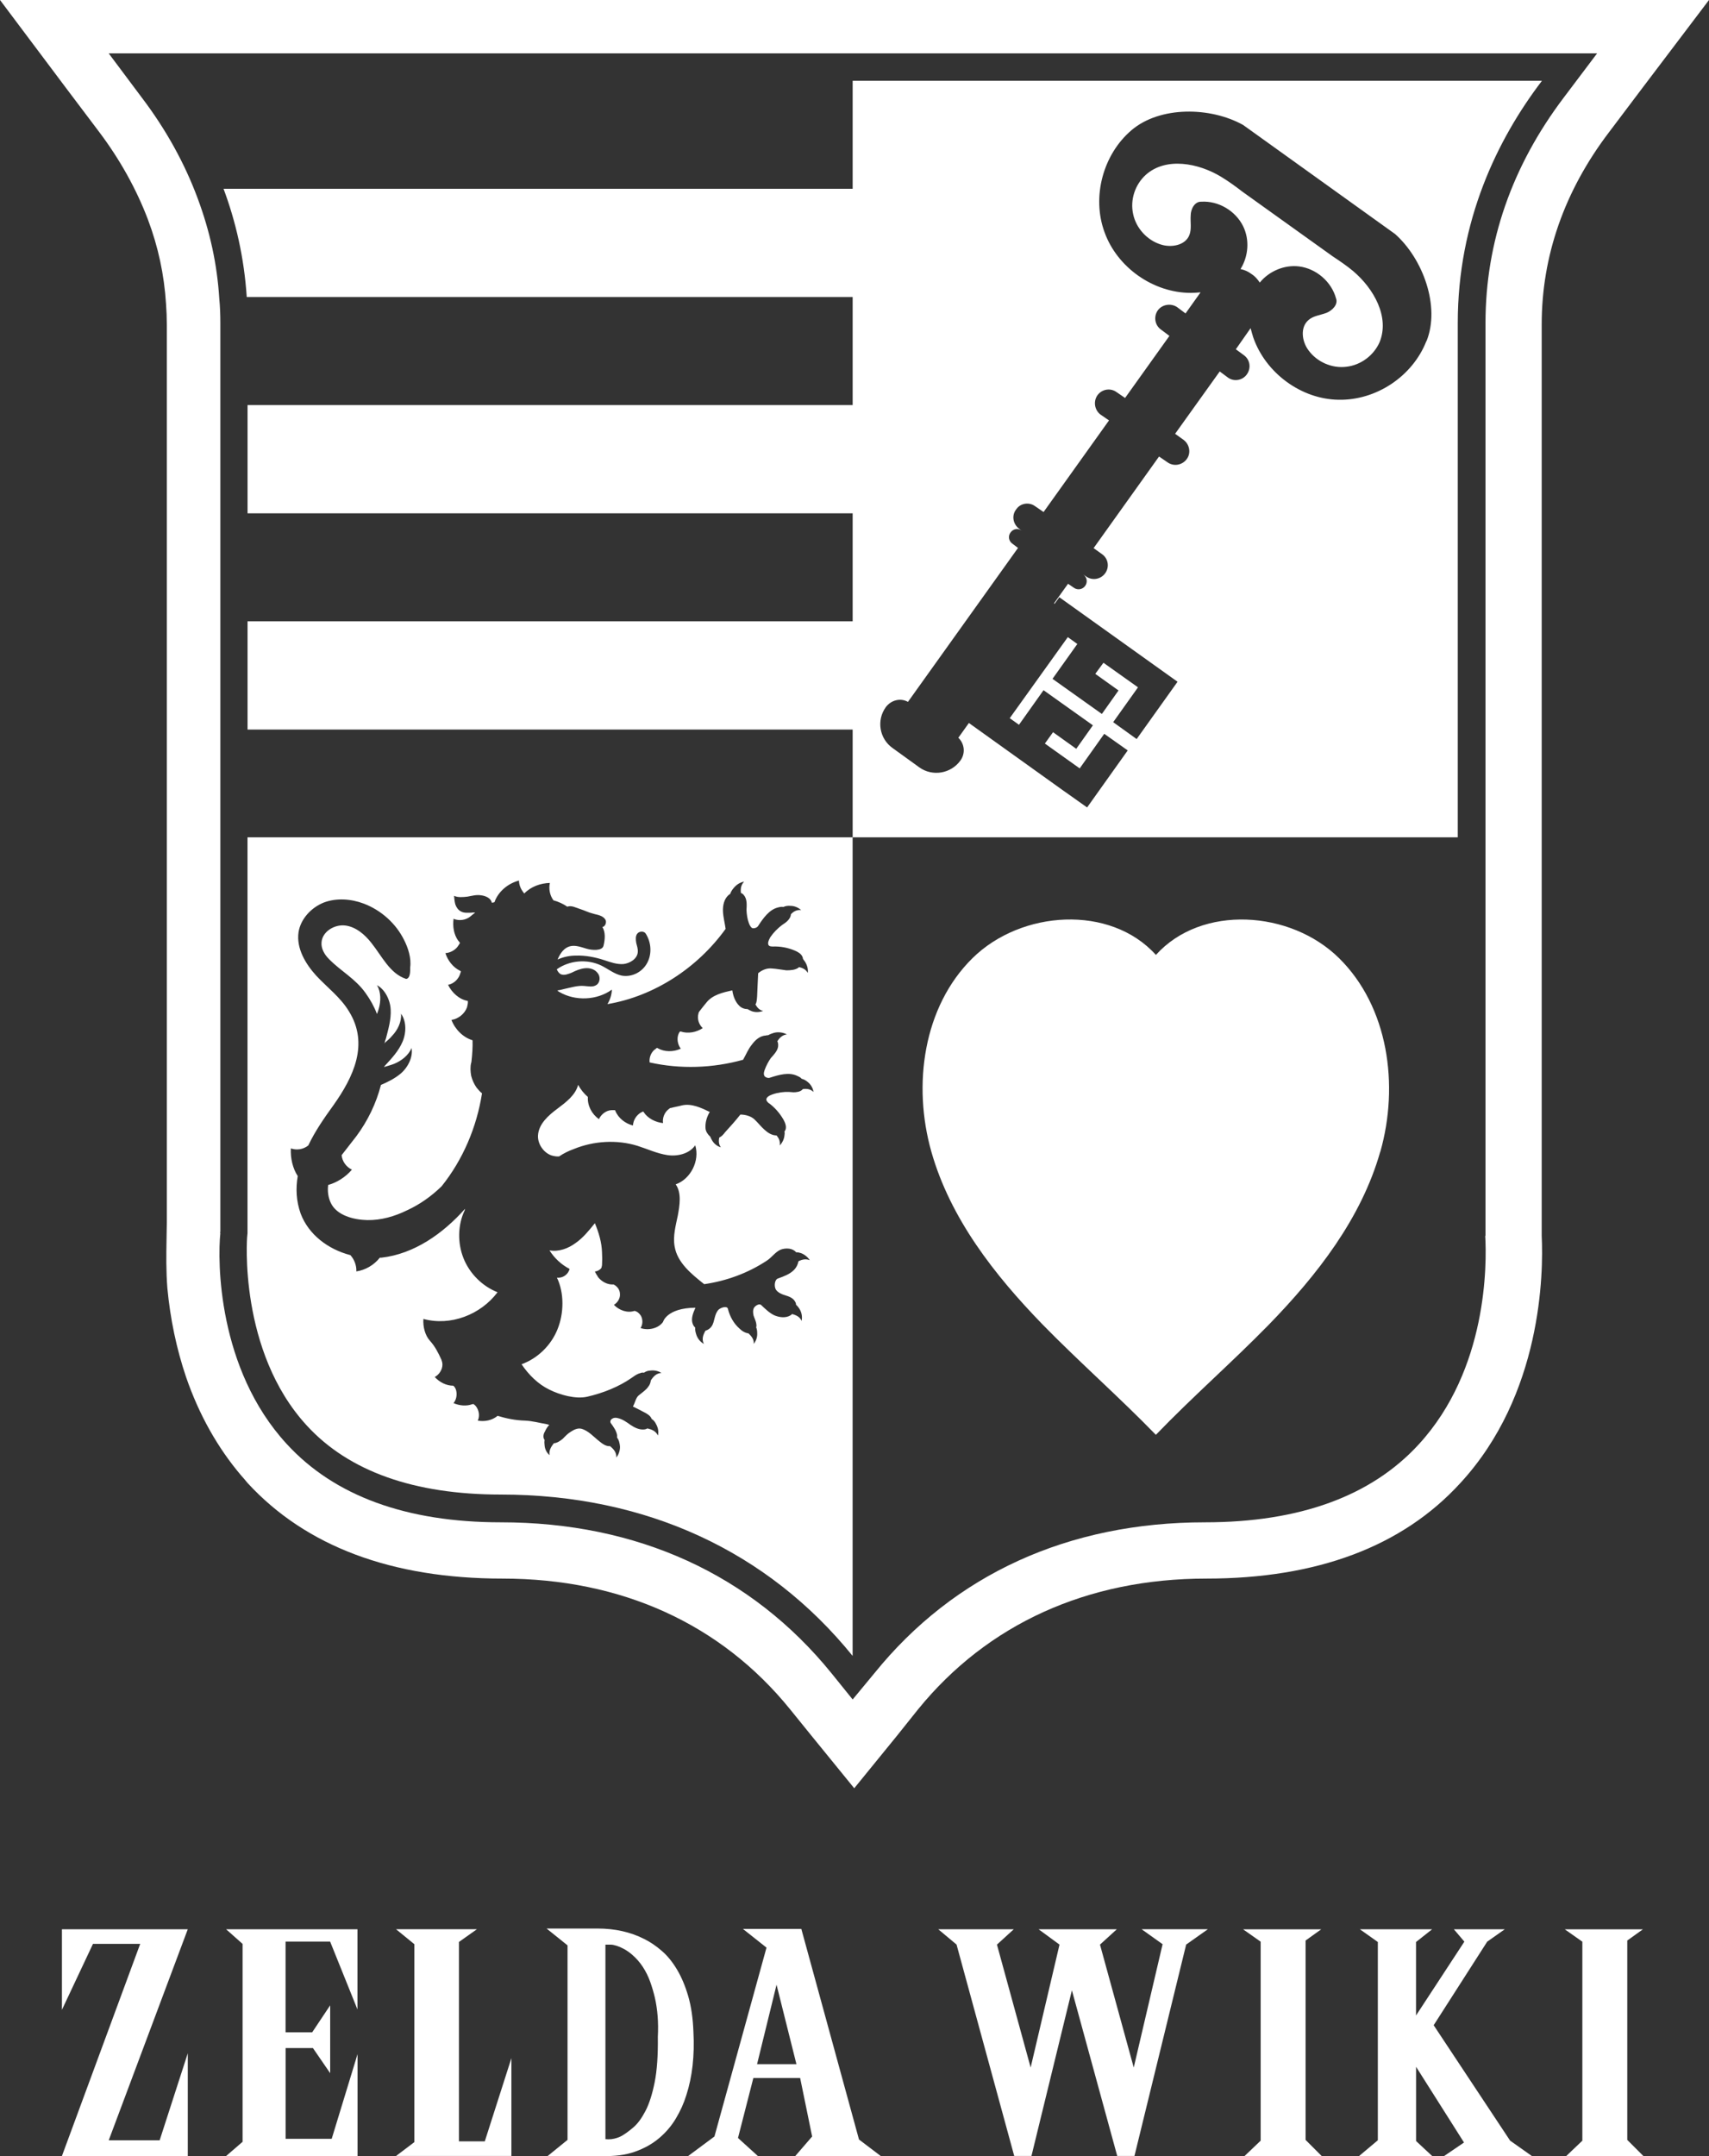 <svg viewBox="0 0 380.8 480.13" xmlns="http://www.w3.org/2000/svg"><rect x="0" y="0" width="380.8" height="480.13" fill="#333333" stroke="none"/><g fill="#fff"><path d="m301.54 60.39c-1.47-1.23-3.06-2.29-4.65-3.35l-20.05-14.35c-1.53-1.18-3.06-2.29-4.7-3.29-5.12-3.12-12.35-4.47-16.82-.47-2.41 2.18-3.53 5.59-2.82 8.76.65 3.12 3.12 5.82 6.17 6.76 2.35.76 5.47.18 6.35-2.12.53-1.35.18-2.88.29-4.35 0-1.41.88-3.12 2.35-3.06 3.82-.24 7.64 2 9.35 5.47 1.47 3 1.18 6.7-.59 9.53.88.18 1.71.53 2.47 1.12.76.47 1.35 1.18 1.82 1.88 2.06-2.53 5.47-4 8.76-3.59 3.82.47 7.23 3.41 8.23 7.11.53 1.35-.82 2.71-2.12 3.23-1.41.53-2.94.65-4 1.59-1.94 1.65-1.47 4.82 0 6.76 1.88 2.59 5.23 4.06 8.41 3.65 3.23-.35 6.12-2.53 7.41-5.47 2.29-5.59-1.29-11.94-5.88-15.82zm0 0c-1.47-1.23-3.06-2.29-4.65-3.35l-20.05-14.35c-1.53-1.18-3.06-2.29-4.7-3.29-5.12-3.12-12.35-4.47-16.82-.47-2.41 2.18-3.53 5.59-2.82 8.76.65 3.12 3.12 5.82 6.17 6.76 2.35.76 5.47.18 6.35-2.12.53-1.35.18-2.88.29-4.35 0-1.41.88-3.12 2.35-3.06 3.82-.24 7.64 2 9.35 5.47 1.47 3 1.18 6.7-.59 9.53.88.18 1.71.53 2.47 1.12.76.47 1.35 1.18 1.82 1.88 2.06-2.53 5.47-4 8.76-3.59 3.82.47 7.23 3.41 8.23 7.11.53 1.35-.82 2.71-2.12 3.23-1.41.53-2.94.65-4 1.59-1.94 1.65-1.47 4.82 0 6.76 1.88 2.59 5.23 4.06 8.41 3.65 3.23-.35 6.12-2.53 7.41-5.47 2.29-5.59-1.29-11.94-5.88-15.82zm0 0c-1.47-1.23-3.06-2.29-4.65-3.35l-20.05-14.35c-1.53-1.18-3.06-2.29-4.7-3.29-5.12-3.12-12.35-4.47-16.82-.47-2.41 2.18-3.53 5.59-2.82 8.76.65 3.12 3.12 5.82 6.17 6.76 2.35.76 5.47.18 6.35-2.12.53-1.35.18-2.88.29-4.35 0-1.41.88-3.12 2.35-3.06 3.82-.24 7.64 2 9.35 5.47 1.47 3 1.18 6.7-.59 9.53.88.18 1.71.53 2.47 1.12.76.47 1.35 1.18 1.82 1.88 2.06-2.53 5.47-4 8.76-3.59 3.82.47 7.23 3.41 8.23 7.11.53 1.35-.82 2.71-2.12 3.23-1.41.53-2.94.65-4 1.59-1.94 1.65-1.47 4.82 0 6.76 1.88 2.59 5.23 4.06 8.41 3.65 3.23-.35 6.12-2.53 7.41-5.47 2.29-5.59-1.29-11.94-5.88-15.82zm0 0c-1.47-1.23-3.06-2.29-4.65-3.35l-20.05-14.35c-1.53-1.18-3.06-2.29-4.7-3.29-5.12-3.12-12.35-4.47-16.82-.47-2.41 2.18-3.53 5.59-2.82 8.76.65 3.12 3.12 5.82 6.17 6.76 2.35.76 5.47.18 6.35-2.12.53-1.35.18-2.88.29-4.35 0-1.41.88-3.12 2.35-3.06 3.82-.24 7.64 2 9.35 5.47 1.47 3 1.18 6.7-.59 9.53.88.18 1.71.53 2.47 1.12.76.47 1.35 1.18 1.82 1.88 2.06-2.53 5.47-4 8.76-3.59 3.82.47 7.23 3.41 8.23 7.11.53 1.35-.82 2.71-2.12 3.23-1.41.53-2.94.65-4 1.59-1.94 1.65-1.47 4.82 0 6.76 1.88 2.59 5.23 4.06 8.41 3.65 3.23-.35 6.12-2.53 7.41-5.47 2.29-5.59-1.29-11.94-5.88-15.82zm0 0c-1.47-1.23-3.06-2.29-4.65-3.35l-20.05-14.35c-1.53-1.18-3.06-2.29-4.7-3.29-5.12-3.12-12.35-4.47-16.82-.47-2.41 2.18-3.53 5.59-2.82 8.76.65 3.12 3.12 5.82 6.17 6.76 2.35.76 5.47.18 6.35-2.12.53-1.35.18-2.88.29-4.35 0-1.41.88-3.12 2.35-3.06 3.82-.24 7.64 2 9.35 5.47 1.47 3 1.18 6.7-.59 9.53.88.18 1.71.53 2.47 1.12.76.47 1.35 1.18 1.82 1.88 2.06-2.53 5.47-4 8.76-3.59 3.82.47 7.23 3.41 8.23 7.11.53 1.35-.82 2.71-2.12 3.23-1.41.53-2.94.65-4 1.59-1.94 1.65-1.47 4.82 0 6.76 1.88 2.59 5.23 4.06 8.41 3.65 3.23-.35 6.12-2.53 7.41-5.47 2.29-5.59-1.29-11.94-5.88-15.82zm0 0c-1.47-1.23-3.06-2.29-4.65-3.35l-20.05-14.35c-1.53-1.18-3.06-2.29-4.7-3.29-5.12-3.12-12.35-4.47-16.82-.47-2.41 2.18-3.53 5.59-2.82 8.76.65 3.12 3.12 5.82 6.17 6.76 2.35.76 5.47.18 6.35-2.12.53-1.35.18-2.88.29-4.35 0-1.41.88-3.12 2.35-3.06 3.82-.24 7.64 2 9.35 5.47 1.47 3 1.18 6.7-.59 9.53.88.18 1.71.53 2.47 1.12.76.47 1.35 1.18 1.82 1.88 2.06-2.53 5.47-4 8.76-3.59 3.82.47 7.23 3.41 8.23 7.11.53 1.35-.82 2.71-2.12 3.23-1.41.53-2.94.65-4 1.59-1.94 1.65-1.47 4.82 0 6.76 1.88 2.59 5.23 4.06 8.41 3.65 3.23-.35 6.12-2.53 7.41-5.47 2.29-5.59-1.29-11.94-5.88-15.82zm0 0c-1.47-1.23-3.06-2.29-4.65-3.35l-20.05-14.35c-1.53-1.18-3.06-2.29-4.7-3.29-5.12-3.12-12.35-4.47-16.82-.47-2.41 2.18-3.53 5.59-2.82 8.76.65 3.12 3.12 5.82 6.17 6.76 2.35.76 5.47.18 6.35-2.12.53-1.35.18-2.88.29-4.35 0-1.41.88-3.12 2.35-3.06 3.82-.24 7.64 2 9.35 5.47 1.47 3 1.18 6.7-.59 9.53.88.18 1.71.53 2.47 1.12.76.47 1.35 1.18 1.82 1.88 2.06-2.53 5.47-4 8.76-3.59 3.82.47 7.23 3.41 8.23 7.11.53 1.35-.82 2.71-2.12 3.23-1.41.53-2.94.65-4 1.59-1.94 1.65-1.47 4.82 0 6.76 1.88 2.59 5.23 4.06 8.41 3.65 3.23-.35 6.12-2.53 7.41-5.47 2.29-5.59-1.29-11.94-5.88-15.82zm0 0c-1.47-1.23-3.06-2.29-4.65-3.35l-20.05-14.35c-1.53-1.18-3.06-2.29-4.7-3.29-5.12-3.12-12.35-4.47-16.82-.47-2.41 2.18-3.53 5.59-2.82 8.76.65 3.12 3.12 5.82 6.17 6.76 2.35.76 5.47.18 6.35-2.12.53-1.35.18-2.88.29-4.35 0-1.41.88-3.12 2.35-3.06 3.82-.24 7.64 2 9.35 5.47 1.47 3 1.18 6.7-.59 9.53.88.18 1.71.53 2.47 1.12.76.47 1.35 1.18 1.82 1.88 2.06-2.53 5.47-4 8.76-3.59 3.82.47 7.23 3.41 8.23 7.11.53 1.35-.82 2.71-2.12 3.23-1.41.53-2.94.65-4 1.59-1.94 1.65-1.47 4.82 0 6.76 1.88 2.59 5.23 4.06 8.41 3.65 3.23-.35 6.12-2.53 7.41-5.47 2.29-5.59-1.29-11.94-5.88-15.82zm0 0c-1.47-1.23-3.06-2.29-4.65-3.35l-20.05-14.35c-1.53-1.18-3.06-2.29-4.7-3.29-5.12-3.12-12.35-4.47-16.82-.47-2.41 2.18-3.53 5.59-2.82 8.76.65 3.12 3.12 5.82 6.17 6.76 2.35.76 5.47.18 6.35-2.12.53-1.35.18-2.88.29-4.35 0-1.41.88-3.12 2.35-3.06 3.82-.24 7.64 2 9.35 5.47 1.47 3 1.18 6.7-.59 9.53.88.18 1.71.53 2.47 1.12.76.47 1.35 1.18 1.82 1.88 2.06-2.53 5.47-4 8.76-3.59 3.82.47 7.23 3.41 8.23 7.11.53 1.35-.82 2.71-2.12 3.23-1.41.53-2.94.65-4 1.59-1.94 1.65-1.47 4.82 0 6.76 1.88 2.59 5.23 4.06 8.41 3.65 3.23-.35 6.12-2.53 7.41-5.47 2.29-5.59-1.29-11.94-5.88-15.82zm0 0c-1.47-1.23-3.06-2.29-4.65-3.35l-20.05-14.35c-1.53-1.18-3.06-2.29-4.7-3.29-5.12-3.12-12.35-4.47-16.82-.47-2.41 2.18-3.53 5.59-2.82 8.76.65 3.12 3.12 5.82 6.17 6.76 2.35.76 5.47.18 6.35-2.12.53-1.35.18-2.88.29-4.35 0-1.41.88-3.12 2.35-3.06 3.82-.24 7.64 2 9.35 5.47 1.47 3 1.18 6.7-.59 9.53.88.18 1.71.53 2.47 1.12.76.47 1.35 1.18 1.82 1.88 2.06-2.53 5.47-4 8.76-3.59 3.82.47 7.23 3.41 8.23 7.11.53 1.35-.82 2.71-2.12 3.23-1.41.53-2.94.65-4 1.59-1.94 1.65-1.47 4.82 0 6.76 1.88 2.59 5.23 4.06 8.41 3.65 3.23-.35 6.12-2.53 7.41-5.47 2.29-5.59-1.29-11.94-5.88-15.82zm0 0c-1.47-1.23-3.06-2.29-4.65-3.35l-20.05-14.35c-1.53-1.18-3.06-2.29-4.7-3.29-5.12-3.12-12.35-4.47-16.82-.47-2.41 2.18-3.53 5.59-2.82 8.76.65 3.12 3.12 5.82 6.17 6.76 2.35.76 5.47.18 6.35-2.12.53-1.35.18-2.88.29-4.35 0-1.41.88-3.12 2.35-3.06 3.82-.24 7.64 2 9.35 5.47 1.47 3 1.18 6.7-.59 9.53.88.18 1.71.53 2.47 1.12.76.47 1.35 1.18 1.82 1.88 2.06-2.53 5.47-4 8.76-3.59 3.82.47 7.23 3.41 8.23 7.11.53 1.35-.82 2.71-2.12 3.23-1.41.53-2.94.65-4 1.59-1.94 1.65-1.47 4.82 0 6.76 1.88 2.59 5.23 4.06 8.41 3.65 3.23-.35 6.12-2.53 7.41-5.47 2.29-5.59-1.29-11.94-5.88-15.82zm0 0c-1.47-1.23-3.06-2.29-4.65-3.35l-20.05-14.35c-1.53-1.18-3.06-2.29-4.7-3.29-5.12-3.12-12.35-4.47-16.82-.47-2.41 2.18-3.53 5.59-2.82 8.76.65 3.12 3.12 5.82 6.17 6.76 2.35.76 5.47.18 6.35-2.12.53-1.35.18-2.88.29-4.35 0-1.41.88-3.12 2.35-3.06 3.82-.24 7.64 2 9.35 5.47 1.47 3 1.18 6.7-.59 9.53.88.18 1.71.53 2.47 1.12.76.47 1.35 1.18 1.82 1.88 2.06-2.53 5.47-4 8.76-3.59 3.82.47 7.23 3.41 8.23 7.11.53 1.35-.82 2.71-2.12 3.23-1.41.53-2.94.65-4 1.59-1.94 1.65-1.47 4.82 0 6.76 1.88 2.59 5.23 4.06 8.41 3.65 3.23-.35 6.12-2.53 7.41-5.47 2.29-5.59-1.29-11.94-5.88-15.82zm0 0c-1.47-1.23-3.06-2.29-4.65-3.35l-20.05-14.35c-1.53-1.18-3.06-2.29-4.7-3.29-5.12-3.12-12.35-4.47-16.82-.47-2.41 2.18-3.53 5.59-2.82 8.76.65 3.12 3.12 5.82 6.17 6.76 2.35.76 5.47.18 6.35-2.12.53-1.35.18-2.88.29-4.35 0-1.41.88-3.12 2.35-3.06 3.82-.24 7.64 2 9.35 5.47 1.47 3 1.18 6.7-.59 9.53.88.18 1.71.53 2.47 1.12.76.47 1.35 1.18 1.82 1.88 2.06-2.53 5.47-4 8.76-3.59 3.82.47 7.23 3.41 8.23 7.11.53 1.35-.82 2.71-2.12 3.23-1.41.53-2.94.65-4 1.59-1.94 1.65-1.47 4.82 0 6.76 1.88 2.59 5.23 4.06 8.41 3.65 3.23-.35 6.12-2.53 7.41-5.47 2.29-5.59-1.29-11.94-5.88-15.82zm0 0c-1.47-1.23-3.06-2.29-4.65-3.35l-20.05-14.35c-1.53-1.18-3.06-2.29-4.7-3.29-5.12-3.12-12.35-4.47-16.82-.47-2.41 2.18-3.53 5.59-2.82 8.76.65 3.12 3.12 5.82 6.17 6.76 2.35.76 5.47.18 6.35-2.12.53-1.35.18-2.88.29-4.35 0-1.41.88-3.12 2.35-3.06 3.82-.24 7.64 2 9.35 5.47 1.47 3 1.18 6.7-.59 9.53.88.18 1.71.53 2.47 1.12.76.47 1.35 1.18 1.82 1.88 2.06-2.53 5.47-4 8.76-3.59 3.82.47 7.23 3.41 8.23 7.11.53 1.35-.82 2.71-2.12 3.23-1.41.53-2.94.65-4 1.59-1.94 1.65-1.47 4.82 0 6.76 1.88 2.59 5.23 4.06 8.41 3.65 3.23-.35 6.12-2.53 7.41-5.47 2.29-5.59-1.29-11.94-5.88-15.82zm0 0c-1.47-1.23-3.06-2.29-4.65-3.35l-20.05-14.35c-1.53-1.18-3.06-2.29-4.7-3.29-5.12-3.12-12.35-4.47-16.82-.47-2.41 2.18-3.53 5.59-2.82 8.76.65 3.12 3.12 5.82 6.17 6.76 2.35.76 5.47.18 6.35-2.12.53-1.35.18-2.88.29-4.35 0-1.41.88-3.12 2.35-3.06 3.82-.24 7.64 2 9.35 5.47 1.47 3 1.18 6.7-.59 9.53.88.18 1.71.53 2.47 1.12.76.47 1.35 1.18 1.82 1.88 2.06-2.53 5.47-4 8.76-3.59 3.82.47 7.23 3.41 8.23 7.11.53 1.35-.82 2.71-2.12 3.23-1.41.53-2.94.65-4 1.59-1.94 1.65-1.47 4.82 0 6.76 1.88 2.59 5.23 4.06 8.41 3.65 3.23-.35 6.12-2.53 7.41-5.47 2.29-5.59-1.29-11.94-5.88-15.82zm0 0c-1.47-1.23-3.06-2.29-4.65-3.35l-20.05-14.35c-1.53-1.18-3.06-2.29-4.7-3.29-5.12-3.12-12.35-4.47-16.82-.47-2.41 2.18-3.53 5.59-2.82 8.76.65 3.12 3.12 5.82 6.17 6.76 2.35.76 5.47.18 6.35-2.12.53-1.35.18-2.88.29-4.35 0-1.41.88-3.12 2.35-3.06 3.82-.24 7.64 2 9.35 5.47 1.47 3 1.18 6.7-.59 9.53.88.18 1.71.53 2.47 1.12.76.47 1.35 1.18 1.82 1.88 2.06-2.53 5.47-4 8.76-3.59 3.82.47 7.23 3.41 8.23 7.11.53 1.35-.82 2.71-2.12 3.23-1.41.53-2.94.65-4 1.59-1.94 1.65-1.47 4.82 0 6.76 1.88 2.59 5.23 4.06 8.41 3.65 3.23-.35 6.12-2.53 7.41-5.47 2.29-5.59-1.29-11.94-5.88-15.82zm0 0c-1.47-1.23-3.06-2.29-4.65-3.35l-20.05-14.35c-1.53-1.18-3.06-2.29-4.7-3.29-5.12-3.12-12.35-4.47-16.82-.47-2.41 2.18-3.53 5.59-2.82 8.76.65 3.12 3.12 5.82 6.17 6.76 2.35.76 5.47.18 6.35-2.12.53-1.35.18-2.88.29-4.35 0-1.41.88-3.12 2.35-3.06 3.82-.24 7.64 2 9.35 5.47 1.47 3 1.18 6.7-.59 9.53.88.18 1.71.53 2.47 1.12.76.47 1.35 1.18 1.82 1.88 2.06-2.53 5.47-4 8.76-3.59 3.82.47 7.23 3.41 8.23 7.11.53 1.35-.82 2.71-2.12 3.23-1.41.53-2.94.65-4 1.59-1.94 1.65-1.47 4.82 0 6.76 1.88 2.59 5.23 4.06 8.41 3.65 3.23-.35 6.12-2.53 7.41-5.47 2.29-5.59-1.29-11.94-5.88-15.82zm0 0c-1.47-1.23-3.06-2.29-4.65-3.35l-20.05-14.35c-1.53-1.18-3.06-2.29-4.7-3.29-5.12-3.12-12.35-4.47-16.82-.47-2.41 2.18-3.53 5.59-2.82 8.76.65 3.12 3.12 5.82 6.17 6.76 2.35.76 5.47.18 6.35-2.12.53-1.35.18-2.88.29-4.35 0-1.41.88-3.12 2.35-3.06 3.82-.24 7.64 2 9.35 5.47 1.47 3 1.18 6.7-.59 9.53.88.18 1.71.53 2.47 1.12.76.47 1.35 1.18 1.82 1.88 2.06-2.53 5.47-4 8.76-3.59 3.82.47 7.23 3.41 8.23 7.11.53 1.35-.82 2.71-2.12 3.23-1.41.53-2.94.65-4 1.59-1.94 1.65-1.47 4.82 0 6.76 1.88 2.59 5.23 4.06 8.41 3.65 3.23-.35 6.12-2.53 7.41-5.47 2.29-5.59-1.29-11.94-5.88-15.82zm0 0c-1.47-1.23-3.06-2.29-4.65-3.35l-20.05-14.35c-1.53-1.18-3.06-2.29-4.7-3.29-5.12-3.12-12.35-4.47-16.82-.47-2.41 2.18-3.53 5.59-2.82 8.76.65 3.12 3.12 5.82 6.17 6.76 2.35.76 5.47.18 6.35-2.12.53-1.35.18-2.88.29-4.35 0-1.41.88-3.12 2.35-3.06 3.82-.24 7.64 2 9.35 5.47 1.47 3 1.18 6.7-.59 9.53.88.18 1.71.53 2.47 1.12.76.47 1.35 1.18 1.82 1.88 2.06-2.53 5.47-4 8.76-3.59 3.82.47 7.23 3.41 8.23 7.11.53 1.35-.82 2.71-2.12 3.23-1.41.53-2.94.65-4 1.59-1.94 1.65-1.47 4.82 0 6.76 1.88 2.59 5.23 4.06 8.41 3.65 3.23-.35 6.12-2.53 7.41-5.47 2.29-5.59-1.29-11.94-5.88-15.82zm0 0c-1.47-1.23-3.06-2.29-4.65-3.35l-20.05-14.35c-1.53-1.18-3.06-2.29-4.7-3.29-5.12-3.12-12.35-4.47-16.82-.47-2.41 2.18-3.53 5.59-2.82 8.76.65 3.12 3.12 5.82 6.17 6.76 2.35.76 5.47.18 6.35-2.12.53-1.35.18-2.88.29-4.35 0-1.41.88-3.12 2.35-3.06 3.82-.24 7.64 2 9.35 5.47 1.47 3 1.18 6.7-.59 9.53.88.18 1.71.53 2.47 1.12.76.47 1.35 1.18 1.82 1.88 2.06-2.53 5.47-4 8.76-3.59 3.82.47 7.23 3.41 8.23 7.11.53 1.35-.82 2.71-2.12 3.23-1.41.53-2.94.65-4 1.59-1.94 1.65-1.47 4.82 0 6.76 1.88 2.59 5.23 4.06 8.41 3.65 3.23-.35 6.12-2.53 7.41-5.47 2.29-5.59-1.29-11.94-5.88-15.82zm-111.55-42.4v24.05h-140.18c2.7 7.23 4.59 15.29 5.17 24.11h135.01v24.05h-134.83v24.11h134.83v24.05h-134.83v24.11h134.83v23.99h134.83v-114.55c0-22.7 8.76-40.81 18.76-53.92zm127.83 57.98c-3.06 7.82-11.17 13.23-19.58 13.05-8.29-.12-16.23-5.94-18.99-13.88-.18-.65-.41-1.29-.59-2.06l-3.29 4.7 1.76 1.29c1.41 1 1.7 2.88.7 4.29-.94 1.35-2.88 1.71-4.23.71l-1.82-1.35-9.94 13.88 1.88 1.35c1.35 1 1.71 2.94.71 4.29s-2.88 1.71-4.29.71l-1.88-1.29-14.58 20.4 1.88 1.35c1.35.94 1.71 2.82.71 4.23s-2.94 1.71-4.29.71l-.59-.41c.82.59 1 1.71.41 2.53s-1.71 1-2.53.41l-1.29-.88-3.12 4.35.12.12 1.06-1.47 26.34 18.82-9.11 12.76-5.23-3.76 5.53-7.76-7.7-5.47-1.82 2.47 5.18 3.7-3.71 5.23-11-7.82 5.53-7.76-2.12-1.53-12.94 18.05 2.06 1.47 5.47-7.7 11 7.82-3.71 5.23-5.17-3.7-1.82 2.53 7.76 5.53 5.47-7.7 5.23 3.7-9.05 12.7-4.64-3.29-.59-.41-21.11-15.11-2.35 3.29c1.35 1.29 1.65 3.41.47 5.06-1.06 1.47-2.59 2.35-4.23 2.65-1.7.29-3.47-.06-4.94-1.12l-5.94-4.29c-2.94-2.06-3.65-6.17-1.53-9.11 1.18-1.59 3.29-2.12 4.94-1.18l24.52-34.28-1.23-.94c-.82-.53-1.06-1.71-.41-2.53.59-.82 1.71-1 2.53-.35l-.65-.47c-1.35-1-1.71-2.94-.65-4.29.94-1.41 2.88-1.71 4.23-.71l1.88 1.29 14.58-20.4-1.88-1.29c-1.35-1-1.65-2.94-.71-4.29 1-1.41 2.94-1.71 4.29-.71l1.88 1.29 9.88-13.82-1.88-1.41c-1.35-.94-1.7-2.88-.7-4.29.94-1.29 2.88-1.65 4.29-.71l1.88 1.41 3.35-4.7c-.7.06-1.47.12-2.17.12-8.35 0-16.41-5.65-19.23-13.52-2.88-7.82-.35-17.29 6-22.7s17.58-5.23 24.87-1.18l33.87 24.29c6.23 5.53 10.11 16.17 7 23.87zm-16.29-15.58c-1.47-1.23-3.06-2.29-4.65-3.35l-20.05-14.35c-1.53-1.18-3.06-2.29-4.7-3.29-5.12-3.12-12.35-4.47-16.82-.47-2.41 2.18-3.53 5.59-2.82 8.76.65 3.12 3.12 5.82 6.17 6.76 2.35.76 5.47.18 6.35-2.12.53-1.35.18-2.88.29-4.35 0-1.41.88-3.12 2.35-3.06 3.82-.24 7.64 2 9.35 5.47 1.47 3 1.18 6.7-.59 9.53.88.18 1.71.53 2.47 1.12.76.47 1.35 1.18 1.82 1.88 2.06-2.53 5.47-4 8.76-3.59 3.82.47 7.23 3.41 8.23 7.11.53 1.35-.82 2.71-2.12 3.23-1.41.53-2.94.65-4 1.59-1.94 1.65-1.47 4.82 0 6.76 1.88 2.59 5.23 4.06 8.41 3.65 3.23-.35 6.12-2.53 7.41-5.47 2.29-5.59-1.29-11.94-5.88-15.82zm0 0c-1.47-1.23-3.06-2.29-4.65-3.35l-20.05-14.35c-1.53-1.18-3.06-2.29-4.7-3.29-5.12-3.12-12.35-4.47-16.82-.47-2.41 2.18-3.53 5.59-2.82 8.76.65 3.12 3.12 5.82 6.17 6.76 2.35.76 5.47.18 6.35-2.12.53-1.35.18-2.88.29-4.35 0-1.41.88-3.12 2.35-3.06 3.82-.24 7.64 2 9.35 5.47 1.47 3 1.18 6.7-.59 9.53.88.18 1.71.53 2.47 1.12.76.47 1.35 1.18 1.82 1.88 2.06-2.53 5.47-4 8.76-3.59 3.82.47 7.23 3.41 8.23 7.11.53 1.35-.82 2.71-2.12 3.23-1.41.53-2.94.65-4 1.59-1.94 1.65-1.47 4.82 0 6.76 1.88 2.59 5.23 4.06 8.41 3.65 3.23-.35 6.12-2.53 7.41-5.47 2.29-5.59-1.29-11.94-5.88-15.82zm0 0c-1.47-1.23-3.06-2.29-4.65-3.35l-20.05-14.35c-1.53-1.18-3.06-2.29-4.7-3.29-5.12-3.12-12.35-4.47-16.82-.47-2.41 2.18-3.53 5.59-2.82 8.76.65 3.12 3.12 5.82 6.17 6.76 2.35.76 5.47.18 6.35-2.12.53-1.35.18-2.88.29-4.35 0-1.41.88-3.12 2.35-3.06 3.82-.24 7.64 2 9.35 5.47 1.47 3 1.18 6.7-.59 9.53.88.18 1.71.53 2.47 1.12.76.47 1.35 1.18 1.82 1.88 2.06-2.53 5.47-4 8.76-3.59 3.82.47 7.23 3.41 8.23 7.11.53 1.35-.82 2.71-2.12 3.23-1.41.53-2.94.65-4 1.59-1.94 1.65-1.47 4.82 0 6.76 1.88 2.59 5.23 4.06 8.41 3.65 3.23-.35 6.12-2.53 7.41-5.47 2.29-5.59-1.29-11.94-5.88-15.82zm0 0c-1.47-1.23-3.06-2.29-4.65-3.35l-20.05-14.35c-1.53-1.18-3.06-2.29-4.7-3.29-5.12-3.12-12.35-4.47-16.82-.47-2.41 2.18-3.53 5.59-2.82 8.76.65 3.12 3.12 5.82 6.17 6.76 2.35.76 5.47.18 6.35-2.12.53-1.35.18-2.88.29-4.35 0-1.41.88-3.12 2.35-3.06 3.82-.24 7.64 2 9.35 5.47 1.47 3 1.18 6.7-.59 9.53.88.18 1.71.53 2.47 1.12.76.47 1.35 1.18 1.82 1.88 2.06-2.53 5.47-4 8.76-3.59 3.82.47 7.23 3.41 8.23 7.11.53 1.35-.82 2.71-2.12 3.23-1.41.53-2.94.65-4 1.59-1.94 1.65-1.47 4.82 0 6.76 1.88 2.59 5.23 4.06 8.41 3.65 3.23-.35 6.12-2.53 7.41-5.47 2.29-5.59-1.29-11.94-5.88-15.82zm0 0c-1.47-1.23-3.06-2.29-4.65-3.35l-20.05-14.35c-1.53-1.18-3.06-2.29-4.7-3.29-5.12-3.12-12.35-4.47-16.82-.47-2.41 2.18-3.53 5.59-2.82 8.76.65 3.12 3.12 5.82 6.17 6.76 2.35.76 5.47.18 6.35-2.12.53-1.35.18-2.88.29-4.35 0-1.41.88-3.12 2.35-3.06 3.82-.24 7.64 2 9.35 5.47 1.47 3 1.18 6.7-.59 9.53.88.18 1.71.53 2.47 1.12.76.47 1.35 1.18 1.82 1.88 2.06-2.53 5.47-4 8.76-3.59 3.82.47 7.23 3.41 8.23 7.11.53 1.35-.82 2.71-2.12 3.23-1.41.53-2.94.65-4 1.59-1.94 1.65-1.47 4.82 0 6.76 1.88 2.59 5.23 4.06 8.41 3.65 3.23-.35 6.12-2.53 7.41-5.47 2.29-5.59-1.29-11.94-5.88-15.82zm0 0c-1.47-1.23-3.06-2.29-4.65-3.35l-20.05-14.35c-1.53-1.18-3.06-2.29-4.7-3.29-5.12-3.12-12.35-4.47-16.82-.47-2.41 2.18-3.53 5.59-2.82 8.76.65 3.12 3.12 5.82 6.17 6.76 2.35.76 5.47.18 6.35-2.12.53-1.35.18-2.88.29-4.35 0-1.41.88-3.12 2.35-3.06 3.82-.24 7.64 2 9.35 5.47 1.47 3 1.18 6.7-.59 9.53.88.18 1.71.53 2.47 1.12.76.47 1.35 1.18 1.82 1.88 2.06-2.53 5.47-4 8.76-3.59 3.82.47 7.23 3.41 8.23 7.11.53 1.35-.82 2.71-2.12 3.23-1.41.53-2.94.65-4 1.59-1.94 1.65-1.47 4.82 0 6.76 1.88 2.59 5.23 4.06 8.41 3.65 3.23-.35 6.12-2.53 7.41-5.47 2.29-5.59-1.29-11.94-5.88-15.82zm0 0c-1.47-1.23-3.06-2.29-4.65-3.35l-20.05-14.35c-1.53-1.18-3.06-2.29-4.7-3.29-5.12-3.12-12.35-4.47-16.82-.47-2.41 2.18-3.53 5.59-2.82 8.76.65 3.12 3.12 5.82 6.17 6.76 2.35.76 5.47.18 6.35-2.12.53-1.35.18-2.88.29-4.35 0-1.41.88-3.12 2.35-3.06 3.82-.24 7.64 2 9.35 5.47 1.47 3 1.18 6.7-.59 9.53.88.18 1.71.53 2.47 1.12.76.47 1.35 1.18 1.82 1.88 2.06-2.53 5.47-4 8.76-3.59 3.82.47 7.23 3.41 8.23 7.11.53 1.35-.82 2.71-2.12 3.23-1.41.53-2.94.65-4 1.59-1.94 1.65-1.47 4.82 0 6.76 1.88 2.59 5.23 4.06 8.41 3.65 3.23-.35 6.12-2.53 7.41-5.47 2.29-5.59-1.29-11.94-5.88-15.82zm0 0c-1.47-1.23-3.06-2.29-4.65-3.35l-20.05-14.35c-1.53-1.18-3.06-2.29-4.7-3.29-5.12-3.12-12.35-4.47-16.82-.47-2.41 2.18-3.53 5.59-2.82 8.76.65 3.12 3.12 5.82 6.17 6.76 2.35.76 5.47.18 6.35-2.12.53-1.35.18-2.88.29-4.35 0-1.41.88-3.12 2.35-3.06 3.82-.24 7.64 2 9.35 5.47 1.47 3 1.18 6.7-.59 9.53.88.18 1.71.53 2.47 1.12.76.47 1.35 1.18 1.82 1.88 2.06-2.53 5.47-4 8.76-3.59 3.82.47 7.23 3.41 8.23 7.11.53 1.35-.82 2.71-2.12 3.23-1.41.53-2.94.65-4 1.59-1.94 1.65-1.47 4.82 0 6.76 1.88 2.59 5.23 4.06 8.41 3.65 3.23-.35 6.12-2.53 7.41-5.47 2.29-5.59-1.29-11.94-5.88-15.82zm0 0c-1.47-1.23-3.06-2.29-4.65-3.35l-20.05-14.35c-1.53-1.18-3.06-2.29-4.7-3.29-5.12-3.12-12.35-4.47-16.82-.47-2.41 2.18-3.53 5.59-2.82 8.76.65 3.12 3.12 5.82 6.17 6.76 2.35.76 5.47.18 6.35-2.12.53-1.35.18-2.88.29-4.35 0-1.41.88-3.12 2.35-3.06 3.82-.24 7.64 2 9.35 5.47 1.47 3 1.18 6.7-.59 9.53.88.18 1.71.53 2.47 1.12.76.47 1.35 1.18 1.82 1.88 2.06-2.53 5.47-4 8.76-3.59 3.82.47 7.23 3.41 8.23 7.11.53 1.35-.82 2.71-2.12 3.23-1.41.53-2.94.65-4 1.59-1.94 1.65-1.47 4.82 0 6.76 1.88 2.59 5.23 4.06 8.41 3.65 3.23-.35 6.12-2.53 7.41-5.47 2.29-5.59-1.29-11.94-5.88-15.82zm0 0c-1.47-1.23-3.06-2.29-4.65-3.35l-20.05-14.35c-1.53-1.18-3.06-2.29-4.7-3.29-5.12-3.12-12.35-4.47-16.82-.47-2.41 2.18-3.53 5.59-2.82 8.76.65 3.12 3.12 5.82 6.17 6.76 2.35.76 5.47.18 6.35-2.12.53-1.35.18-2.88.29-4.35 0-1.41.88-3.12 2.35-3.06 3.82-.24 7.64 2 9.35 5.47 1.47 3 1.18 6.7-.59 9.53.88.18 1.71.53 2.47 1.12.76.47 1.35 1.18 1.82 1.88 2.06-2.53 5.47-4 8.76-3.59 3.82.47 7.23 3.41 8.23 7.11.53 1.35-.82 2.71-2.12 3.23-1.41.53-2.94.65-4 1.59-1.94 1.65-1.47 4.82 0 6.76 1.88 2.59 5.23 4.06 8.41 3.65 3.23-.35 6.12-2.53 7.41-5.47 2.29-5.59-1.29-11.94-5.88-15.82zm0 0c-1.47-1.23-3.06-2.29-4.65-3.35l-20.05-14.35c-1.53-1.18-3.06-2.29-4.7-3.29-5.12-3.12-12.35-4.47-16.82-.47-2.41 2.18-3.53 5.59-2.82 8.76.65 3.12 3.12 5.82 6.17 6.76 2.35.76 5.47.18 6.35-2.12.53-1.35.18-2.88.29-4.35 0-1.41.88-3.12 2.35-3.06 3.82-.24 7.64 2 9.35 5.47 1.47 3 1.18 6.7-.59 9.53.88.18 1.71.53 2.47 1.12.76.47 1.35 1.18 1.82 1.88 2.06-2.53 5.47-4 8.76-3.59 3.82.47 7.23 3.41 8.23 7.11.53 1.35-.82 2.71-2.12 3.23-1.41.53-2.94.65-4 1.59-1.94 1.65-1.47 4.82 0 6.76 1.88 2.59 5.23 4.06 8.41 3.65 3.23-.35 6.12-2.53 7.41-5.47 2.29-5.59-1.29-11.94-5.88-15.82zm0 0c-1.47-1.23-3.06-2.29-4.65-3.35l-20.05-14.35c-1.53-1.18-3.06-2.29-4.7-3.29-5.12-3.12-12.35-4.47-16.82-.47-2.41 2.18-3.53 5.59-2.82 8.76.65 3.12 3.12 5.82 6.17 6.76 2.35.76 5.47.18 6.35-2.12.53-1.35.18-2.88.29-4.35 0-1.41.88-3.12 2.35-3.06 3.82-.24 7.64 2 9.35 5.47 1.47 3 1.18 6.7-.59 9.53.88.18 1.71.53 2.47 1.12.76.47 1.35 1.18 1.82 1.88 2.06-2.53 5.47-4 8.76-3.59 3.82.47 7.23 3.41 8.23 7.11.53 1.35-.82 2.71-2.12 3.23-1.41.53-2.94.65-4 1.59-1.94 1.65-1.47 4.82 0 6.76 1.88 2.59 5.23 4.06 8.41 3.65 3.23-.35 6.12-2.53 7.41-5.47 2.29-5.59-1.29-11.94-5.88-15.82zm0 0c-1.47-1.23-3.06-2.29-4.65-3.35l-20.05-14.35c-1.53-1.18-3.06-2.29-4.7-3.29-5.12-3.12-12.35-4.47-16.82-.47-2.41 2.18-3.53 5.59-2.82 8.76.65 3.12 3.12 5.82 6.17 6.76 2.35.76 5.47.18 6.35-2.12.53-1.35.18-2.88.29-4.35 0-1.41.88-3.12 2.35-3.06 3.82-.24 7.64 2 9.35 5.47 1.47 3 1.18 6.7-.59 9.53.88.18 1.71.53 2.47 1.12.76.47 1.35 1.18 1.82 1.88 2.06-2.53 5.47-4 8.76-3.59 3.82.47 7.23 3.41 8.23 7.11.53 1.35-.82 2.71-2.12 3.23-1.41.53-2.94.65-4 1.59-1.94 1.65-1.47 4.82 0 6.76 1.88 2.59 5.23 4.06 8.41 3.65 3.23-.35 6.12-2.53 7.41-5.47 2.29-5.59-1.29-11.94-5.88-15.82zm0 0c-1.47-1.23-3.06-2.29-4.65-3.35l-20.05-14.35c-1.53-1.18-3.06-2.29-4.7-3.29-5.12-3.12-12.35-4.47-16.82-.47-2.41 2.18-3.53 5.59-2.82 8.76.65 3.12 3.12 5.82 6.17 6.76 2.35.76 5.47.18 6.35-2.12.53-1.35.18-2.88.29-4.35 0-1.41.88-3.12 2.35-3.06 3.82-.24 7.64 2 9.35 5.47 1.47 3 1.18 6.7-.59 9.53.88.18 1.71.53 2.47 1.12.76.47 1.35 1.18 1.82 1.88 2.06-2.53 5.47-4 8.76-3.59 3.82.47 7.23 3.41 8.23 7.11.53 1.35-.82 2.71-2.12 3.23-1.41.53-2.94.65-4 1.59-1.94 1.65-1.47 4.82 0 6.76 1.88 2.59 5.23 4.06 8.41 3.65 3.23-.35 6.12-2.53 7.41-5.47 2.29-5.59-1.29-11.94-5.88-15.82zm0 0c-1.47-1.23-3.06-2.29-4.65-3.35l-20.05-14.35c-1.53-1.18-3.06-2.29-4.7-3.29-5.12-3.12-12.35-4.47-16.82-.47-2.41 2.18-3.53 5.59-2.82 8.76.65 3.12 3.12 5.82 6.17 6.76 2.35.76 5.47.18 6.35-2.12.53-1.35.18-2.88.29-4.35 0-1.41.88-3.12 2.35-3.06 3.82-.24 7.64 2 9.35 5.47 1.47 3 1.18 6.7-.59 9.53.88.18 1.71.53 2.47 1.12.76.47 1.35 1.18 1.82 1.88 2.06-2.53 5.47-4 8.76-3.59 3.82.47 7.23 3.41 8.23 7.11.53 1.35-.82 2.71-2.12 3.23-1.41.53-2.94.65-4 1.59-1.94 1.65-1.47 4.82 0 6.76 1.88 2.59 5.23 4.06 8.41 3.65 3.23-.35 6.12-2.53 7.41-5.47 2.29-5.59-1.29-11.94-5.88-15.82zm0 0c-1.47-1.23-3.06-2.29-4.65-3.35l-20.05-14.35c-1.53-1.18-3.06-2.29-4.7-3.29-5.12-3.12-12.35-4.47-16.82-.47-2.41 2.18-3.53 5.59-2.82 8.76.65 3.12 3.12 5.82 6.17 6.76 2.35.76 5.47.18 6.35-2.12.53-1.35.18-2.88.29-4.35 0-1.41.88-3.12 2.35-3.06 3.82-.24 7.64 2 9.35 5.47 1.47 3 1.18 6.7-.59 9.53.88.18 1.71.53 2.47 1.12.76.47 1.35 1.18 1.82 1.88 2.06-2.53 5.47-4 8.76-3.59 3.82.47 7.23 3.41 8.23 7.11.53 1.35-.82 2.71-2.12 3.23-1.41.53-2.94.65-4 1.59-1.94 1.65-1.47 4.82 0 6.76 1.88 2.59 5.23 4.06 8.41 3.65 3.23-.35 6.12-2.53 7.41-5.47 2.29-5.59-1.29-11.94-5.88-15.82zm0 0c-1.47-1.23-3.06-2.29-4.65-3.35l-20.05-14.35c-1.53-1.18-3.06-2.29-4.7-3.29-5.12-3.12-12.35-4.47-16.82-.47-2.41 2.18-3.53 5.59-2.82 8.76.65 3.12 3.12 5.82 6.17 6.76 2.35.76 5.47.18 6.35-2.12.53-1.35.18-2.88.29-4.35 0-1.41.88-3.12 2.35-3.06 3.82-.24 7.64 2 9.35 5.47 1.47 3 1.18 6.7-.59 9.53.88.18 1.71.53 2.47 1.12.76.47 1.35 1.18 1.82 1.88 2.06-2.53 5.47-4 8.76-3.59 3.82.47 7.23 3.41 8.23 7.11.53 1.35-.82 2.71-2.12 3.23-1.41.53-2.94.65-4 1.59-1.94 1.65-1.47 4.82 0 6.76 1.88 2.59 5.23 4.06 8.41 3.65 3.23-.35 6.12-2.53 7.41-5.47 2.29-5.59-1.29-11.94-5.88-15.82zm0 0c-1.47-1.23-3.06-2.29-4.65-3.35l-20.05-14.35c-1.53-1.18-3.06-2.29-4.7-3.29-5.12-3.12-12.35-4.47-16.82-.47-2.41 2.18-3.53 5.59-2.82 8.76.65 3.12 3.12 5.82 6.17 6.76 2.35.76 5.47.18 6.35-2.12.53-1.35.18-2.88.29-4.35 0-1.41.88-3.12 2.35-3.06 3.82-.24 7.64 2 9.35 5.47 1.47 3 1.18 6.7-.59 9.53.88.18 1.71.53 2.47 1.12.76.47 1.35 1.18 1.82 1.88 2.06-2.53 5.47-4 8.76-3.59 3.82.47 7.23 3.41 8.23 7.11.53 1.35-.82 2.71-2.12 3.23-1.41.53-2.94.65-4 1.59-1.94 1.65-1.47 4.82 0 6.76 1.88 2.59 5.23 4.06 8.41 3.65 3.23-.35 6.12-2.53 7.41-5.47 2.29-5.59-1.29-11.94-5.88-15.82zm0 0c-1.47-1.23-3.06-2.29-4.65-3.35l-20.05-14.35c-1.53-1.18-3.06-2.29-4.7-3.29-5.12-3.12-12.35-4.47-16.82-.47-2.41 2.18-3.53 5.59-2.82 8.76.65 3.12 3.12 5.82 6.17 6.76 2.35.76 5.47.18 6.35-2.12.53-1.35.18-2.88.29-4.35 0-1.41.88-3.12 2.35-3.06 3.82-.24 7.64 2 9.35 5.47 1.47 3 1.18 6.7-.59 9.53.88.18 1.71.53 2.47 1.12.76.47 1.35 1.18 1.82 1.88 2.06-2.53 5.47-4 8.76-3.59 3.82.47 7.23 3.41 8.23 7.11.53 1.35-.82 2.71-2.12 3.23-1.41.53-2.94.65-4 1.59-1.94 1.65-1.47 4.82 0 6.76 1.88 2.59 5.23 4.06 8.41 3.65 3.23-.35 6.12-2.53 7.41-5.47 2.29-5.59-1.29-11.94-5.88-15.82zm-215.86 171.88v.12c.06-.06.06-.12.06-.18 0 0-.06 0-.06.06zm0 0v.12c.06-.06.06-.12.06-.18 0 0-.06 0-.06.06zm0 0v.12c.06-.06.06-.12.06-.18 0 0-.06 0-.06.06zm0 0v.12c.06-.06.06-.12.06-.18 0 0-.06 0-.06.06zm0 0v.12c.06-.06.06-.12.06-.18 0 0-.06 0-.06.06zm0 0v.12c.06-.06.06-.12.06-.18 0 0-.06 0-.06.06zm0 0v.12c.06-.06.06-.12.06-.18 0 0-.06 0-.06.06zm0 0v.12c.06-.06.06-.12.06-.18 0 0-.06 0-.06.06zm0 0v.12c.06-.06.06-.12.06-.18 0 0-.06 0-.06.06zm0 0v.12c.06-.06.06-.12.06-.18 0 0-.06 0-.06.06zm0 0v.12c.06-.06.06-.12.06-.18 0 0-.06 0-.06.06zm0 0v.12c.06-.06.06-.12.06-.18 0 0-.06 0-.06.06zm0 0v.12c.06-.06.06-.12.06-.18 0 0-.06 0-.06.06zm0 0v.12c.06-.06.06-.12.06-.18 0 0-.06 0-.06.06zm0 0v.12c.06-.06.06-.12.06-.18 0 0-.06 0-.06.06zm0 0v.12c.06-.06.06-.12.06-.18 0 0-.06 0-.06.06zm0 0v.12c.06-.06.06-.12.06-.18 0 0-.06 0-.06.06zm0 0v.12c.06-.06.06-.12.06-.18 0 0-.06 0-.06.06zm-30.52-45.81v88.14l-.06.65c-.06.18-2 25.64 13.29 42.22 9.35 10.17 23.87 15.35 43.22 15.35 32.28 0 59.45 12.58 78.38 35.93v-182.29h-134.82zm116.19 59.21c1.29.94 2.41 2.23 3.23 3.65.35.65.71 1.47.47 2.23-.06.12-.12.29-.24.41.06.29.06.53 0 .82-.06.82-.47 1.71-1.06 2.29.12-.94-.18-1.59-.71-2.23h-.18c-.94-.06-1.76-.59-2.47-1.23-.82-.71-1.47-1.59-2.29-2.35-.76-.71-2-1.06-3.12-1.06-1.06 1.35-2.23 2.65-3.41 3.94-.35.47-.76.94-1.29 1.18-.18.76-.12 1.53.35 2.18-.82-.24-1.53-.82-1.94-1.53-.18-.29-.35-.65-.47-.94h-.06c-.47-.47-.88-1.06-.94-1.71-.12-1.29.29-2.65.94-3.7-1.94-.94-4.06-1.94-6.17-1.47-.88.24-1.65.35-2.53.59h-.12c-.06.06-.18.12-.24.18-1 .71-1.53 2-1.35 3.18-1.65-.18-3.35-1-4.29-2.41q-.06-.06-.12-.18c-.12.06-.29.12-.41.18-.06.06-.12.06-.12.06-1 .59-1.71 1.71-1.76 2.88-1.7-.41-3.29-1.65-3.94-3.29l-.06-.12h-.82c-1.18.06-2.29.94-2.76 2-1.59-1.12-2.59-3-2.47-4.94-.88-.76-1.59-1.65-2.17-2.7-.59 2.29-2.71 3.88-4.59 5.29-2.06 1.53-4.18 3.41-4.35 5.94-.12 1.88 1.18 3.82 2.94 4.47.59.18 1.18.29 1.76.24 1.06-.71 2.12-1.23 3.29-1.65 4.47-1.82 9.59-2.12 14.17-.71 2.23.71 4.35 1.71 6.64 2.06s4.94-.29 6.23-2.18c1.06 3.41-1 7.53-4.35 8.7 1.35 1.88.88 4.7.47 6.94-.47 2.29-1.12 4.59-.71 6.88.59 3.59 3.7 6.12 6.59 8.41 4.94-.71 9.76-2.47 13.94-5.23 1.12-.71 1.88-1.94 3.12-2.47 1.12-.41 2.65-.35 3.41.59.35 0 .71.06 1.06.18.82.29 1.53.88 2 1.59-.88-.35-1.7-.18-2.53.24-.12.71-.47 1.41-1 1.94-.94.94-2.23 1.41-3.53 1.88-.82.24-.94 1.82-.47 2.53.47.65 1.29 1 2.06 1.23.82.24 1.71.59 2.12 1.29.18.24.29.53.29.82.35.29.65.71.88 1.12.41.76.53 1.65.35 2.47-.35-.88-1.18-1.29-2.12-1.53-.12.12-.24.24-.35.29-1.06.65-2.47.47-3.59 0-1.12-.53-2-1.41-2.94-2.29-.41-.41-1.29.12-1.59.59-.29.47-.24 1.18-.12 1.71.18.59.47 1.12.59 1.71.06.35.12.65 0 .94.18.41.23.88.23 1.29.06.82-.23 1.71-.76 2.41.06-1.06-.53-1.71-1.18-2.35-.12 0-.24 0-.29-.06-.65-.12-1.23-.53-1.71-1-1.29-1.12-2.17-2.71-2.59-4.41-.18-.71-1.53-.29-2.06.18-.47.47-.7 1.12-.88 1.82-.18.65-.29 1.35-.71 1.94-.35.47-.76.76-1.35.94-.53.94-.88 1.88-.35 2.94-.76-.41-1.35-1.12-1.65-1.94-.18-.53-.35-1.12-.29-1.71-.24-.18-.41-.47-.53-.76-.47-1.18.06-2.47.59-3.65-6.47.06-7.23 3.18-7.23 3.18-1.06 1.47-3.29 1.94-5 1.35.53-.82.53-1.94.06-2.76-.35-.53-.82-.94-1.41-1.06-1.59.53-3.41-.12-4.59-1.35.82-.47 1.41-1.47 1.35-2.35 0-1-.59-1.76-1.41-2.18h-.12c-1.29.06-2.59-.65-3.41-1.71v-.06c-.24-.35-.47-.71-.65-1.12.59-.06 1.12-.35 1.47-.82v-.06c.06-.12.06-.35.12-.53.06-.94.06-1.88 0-2.82-.06-2.23-.71-4.41-1.59-6.53-1.29 1.59-2.59 3.23-4.29 4.41-1.65 1.23-3.76 2-5.76 1.65h-.06c1.12 1.76 2.65 3.18 4.47 4.12-.29 1.23-1.53 2.12-2.82 1.94 1.65 3.41 1.59 7.94.12 11.53-1.41 3.53-4.41 6.47-8 7.76 1.59 2.35 3.65 4.41 6.17 5.64 2.35 1.18 5.88 2.18 8.47 1.59 3.53-.82 7-2.18 9.94-4.23.59-.41 1.12-.82 1.82-1 .24-.12.53-.18.88-.12.41-.29.94-.47 1.41-.47.82-.12 1.76.06 2.47.53-1.12.06-1.76.76-2.35 1.65-.06.47-.23 1-.53 1.35-.53.82-1.41 1.35-2.18 2-.65.53-.82 1.71-1.29 2.47.82.41 1.65.82 2.41 1.23.7.35 1.53.82 1.76 1.53.47.29.82.76 1 1.18.47.82.59 1.71.41 2.53-.47-1-1.35-1.35-2.35-1.59-.29.18-.59.24-.88.24-1.06.06-2.06-.47-2.94-1.06-.82-.59-1.71-1.23-2.76-1.47-.41-.12-.88-.12-1.23.12-.41.18-.59.71-.29 1.06.59.82 1.18 1.65 1.35 2.59v.59c.41.47.59 1.29.65 2 0 .88-.29 1.76-.82 2.41.06-1.12-.59-1.88-1.41-2.53h-.06c-.82.06-1.65-.53-2.29-1.06-1.29-1-2.47-2.41-4.06-2.82-.76-.18-1.59.18-2.29.65-.71.41-1.24 1-1.82 1.59-.59.47-1.23.94-2 1-.65.82-1.12 1.65-.94 2.65-.65-.53-1.06-1.35-1.12-2.23-.06-.41-.06-.82 0-1.23-.06 0-.06-.06-.12-.12-.24-.53-.12-1.18.18-1.65.23-.53.59-1.12 1-1.53-.18 0-.29-.06-.47-.12-1.7-.29-3.29-.76-5.06-.82-2.06-.06-4.06-.47-6-1.06-1.18 1-2.88 1.35-4.41 1.06.47-1 .29-2.29-.41-3.18-.18-.24-.35-.35-.59-.53-.06.06-.18.06-.23.06-1.29.47-2.82.35-4.18-.24.65-.76.82-1.88.59-2.82-.06-.18-.06-.24-.12-.35-.12-.29-.29-.53-.53-.71-1.53 0-3.06-.76-4.12-1.94 1-.53 1.71-1.65 1.71-2.76 0-.41-.12-.82-.24-1.12-.7-1.53-1.41-2.94-2.53-4.17s-1.59-3.18-1.47-4.88c6.06 1.65 12.76-.94 16.52-5.94-3.41-1.35-6.23-4.17-7.59-7.59-1.35-3.41-1.29-7.41.29-10.7l.06-.29c-4.88 5.47-11.29 10.05-18.64 10.88h-.35c-1.29 1.65-3.23 2.76-5.23 3.06.06-1.35-.47-2.71-1.35-3.65h-.06c-4.88-1.29-9.23-4.53-11-9.23-1-2.82-1.12-5.59-.65-8.35-1.12-1.71-1.65-4-1.53-6.17 1.29.47 2.76.24 3.88-.65 1.53-3.23 3.59-6.17 5.59-8.94 4.47-6.29 8-13.64 3.47-20.93-1.88-3.12-4.82-5.29-7.29-7.94-2.41-2.65-4.47-6.12-3.94-9.7.47-2.94 2.82-5.47 5.64-6.59 2.82-1.06 6.06-.82 8.88.24 3.88 1.47 7.17 4.41 9 8.11.88 1.71 1.65 4.06 1.35 6.12v.53c0 2.18-.94 2-.94 2-3.59-1.18-5.35-5.06-7.7-8-1.47-1.88-3.47-3.59-5.82-3.88-2.41-.29-5.12 1.35-5.29 3.76-.12 1.35.65 2.71 1.65 3.7 2.7 2.76 5.88 4.35 8.17 7.59 1.06 1.47 1.94 3.06 2.53 4.65.18-.41.29-.76.41-1.18.47-1.65.53-3.7-.41-5.23 1.71.88 2.94 3.18 3.06 5.41s-.53 4.41-1.06 6.47c-.12.29-.24.65-.29 1 .59-.53 1.18-1 1.71-1.65 1.18-1.23 2.12-3.12 1.94-4.88 1.18 1.59 1.24 4.12.35 6.23-.88 2.06-2.41 3.7-3.82 5.23-.12.12-.18.24-.29.35v.06c.76-.24 1.47-.41 2.23-.71 1.59-.65 3.23-1.88 3.88-3.53.35 1.94-.71 4.23-2.41 5.7-1.35 1.12-2.88 1.88-4.41 2.53-1.06 4.12-2.94 8-5.47 11.41-1.06 1.41-2.23 2.82-3.29 4.23.12 1.41 1.06 2.65 2.29 3.23-1.41 1.65-3.35 2.88-5.29 3.41-.18 1.35 0 2.76.59 4 1.29 2.76 5.06 3.76 8.11 3.82 3.06.06 6.12-.82 8.88-2.18 2.82-1.29 5.41-3.12 7.7-5.35 4.76-5.94 7.82-13.17 9-20.7-.47-.35-.82-.82-1.23-1.29-.53-.76-.94-1.65-1.18-2.59-.18-1-.24-2 0-2.94.06-.12.06-.24.06-.29.18-1.59.29-3.18.24-4.7-2.12-.65-3.88-2.41-4.7-4.53 1.53-.24 2.94-1.35 3.47-2.82.12-.47.23-.94.18-1.41-1.94-.35-3.53-1.82-4.41-3.59 1.29-.24 2.41-1.29 2.76-2.65.06-.12.06-.24.12-.35-.06 0-.12-.06-.18-.12-1.59-.76-2.76-2.29-3.29-3.94 1-.06 2.06-.59 2.7-1.41.18-.24.35-.53.53-.82v-.06c-.12-.18-.23-.35-.41-.53-.94-1.35-1.23-3.12-1-4.82 1.24.53 2.76.29 3.76-.53l.06-.06c.06-.06.18-.12.29-.24.18-.18.47-.35.7-.53-.23-.06-.59-.06-.82 0-.77 0-1.65.12-2.35-.29-.59-.29-1-.88-1.24-1.53-.18-.65-.23-1.29-.29-1.94.88.41 2 .29 3 .18 1-.18 2-.47 3.06-.29 1 .12 2.18.65 2.35 1.65.23 0 .41-.06.59-.12.82-2.35 3-4.18 5.47-4.82 0 1.06.47 2.06 1.18 2.88 1.47-1.53 3.59-2.29 5.7-2.35-.29 1.35 0 2.76.76 3.82q0 .06.06.06c1.06.29 2.12.76 3.06 1.41.94-.35 1.94.24 2.88.53s1.82.76 2.82 1c.53.18 1.12.24 1.65.47.53.18 1.06.59 1.24 1.12.12.59-.18 1.29-.76 1.41.71 1.18.59 2.76.24 4.18-.29 1.18-2.59 1-3.76.65-1.23-.35-2.53-.88-3.76-.53s-2 1.41-2.53 2.53c-.06.12-.12.24-.18.41 1.29-.59 2.7-.88 4.12-.88 2.12-.06 4.23.35 6.23 1 1.41.47 2.88 1 4.35.88 1.47-.18 3.06-1.18 3.17-2.65.06-.71-.18-1.41-.35-2.06-.12-.76-.18-1.53.24-2.06.47-.59 1.53-.59 1.88 0 1.23 1.94 1.41 4.47.35 6.47-1.06 2.06-3.41 3.29-5.7 2.88-1.65-.35-3-1.47-4.53-2.23-3.18-1.53-7.11-1.18-9.94.82.18.47.53.94.94 1.12.77.29 1.59-.06 2.35-.35.94-.47 1.88-.88 2.94-1s2.17.18 2.82 1c.7.76.65 2.12-.18 2.7-.82.59-1.88.29-2.82.24-1.41-.12-2.88.35-4.29.65-.53.12-1.06.29-1.65.35.12.12.29.24.47.35 3.53 2.06 8.35 1.88 11.7-.53-.06 1.18-.41 2.29-1 3.23 10.47-1.76 20.11-8.11 26.34-16.76-.18-1.29-.53-2.59-.59-3.88s.23-2.71 1.18-3.59c.12-.12.29-.24.41-.29.18-.47.41-.88.71-1.23.59-.76 1.41-1.35 2.41-1.53-.71.76-.82 1.59-.71 2.53.24.06.47.24.65.47.76.88.65 2.18.59 3.35.06 1 .18 1.94.53 2.88.12.35.35.82.65 1.06.35.24 1.18 0 1.41-.41 1.12-1.71 2.47-3.65 4.41-4.12.41-.12.82-.18 1.18-.12h.06c.47-.24 1.06-.29 1.59-.24.82 0 1.7.35 2.35.94-.94-.12-1.71.29-2.29.94 0 .47-.29.94-.59 1.29-.41.47-.88.76-1.41 1.12-.94.71-1.88 1.65-2.59 2.7-.23.47-.53.94-.47 1.47s.53.59 1.06.59c1.65-.06 3.29.24 4.82.88.7.29 1.47.71 1.76 1.41.06.18.12.29.12.47.18.24.35.47.47.65.47.76.71 1.65.59 2.47-.41-.76-1.12-1.12-1.94-1.29-.06.06-.12.06-.12.12-.76.53-1.76.59-2.7.59-1.06-.12-2.18-.35-3.23-.41-1.12-.12-2.23.35-3.06 1.06-.06 1.76-.18 3.47-.23 5.17-.06.65-.06 1.23-.35 1.76v.06c.41.71.88 1.23 1.7 1.41-.82.29-1.7.35-2.53.06-.29-.12-.65-.29-.94-.47-.65 0-1.35-.24-1.82-.71-.94-.88-1.41-2.23-1.59-3.47-2.12.47-4.41 1-5.76 2.71-.53.65-1.06 1.29-1.59 2l-.06.06v.06c-.06.06-.12.18-.12.29-.35 1.18.06 2.47.94 3.29-1.41.94-3.29 1.29-4.88.76h-.18c-.12.12-.18.24-.24.35 0 .06-.06.12-.06.12-.47 1.06-.24 2.41.47 3.35-1.65.76-3.65.76-5.17-.12l-.12-.06c-.12.06-.24.12-.29.24h-.06c0 .06-.06.06-.06.06-.06.06-.18.12-.24.18-.76.71-1.12 1.76-1 2.76 6.82 1.53 14.05 1.29 20.82-.59.65-1.12 1.12-2.35 1.94-3.35.77-1.06 1.82-2 3.18-2.06.12-.06.24-.06.41-.06h.06c.41-.24.88-.41 1.29-.53.94-.24 2-.12 2.88.35-1 .12-1.65.76-2.12 1.53.12.24.18.53.18.82.06 1.12-.88 2.06-1.65 2.94-.53.76-1 1.65-1.35 2.59-.12.41-.29.82-.12 1.23.06.41.88.71 1.29.53 2-.65 4.23-1.29 6.06-.41.35.18.71.29.94.59 0 0 .06 0 .06.06.53.12 1 .41 1.41.76.65.53 1.12 1.35 1.23 2.18-.65-.65-1.47-.76-2.35-.65-.35.41-.82.59-1.29.65-.59.12-1.12.06-1.76 0-1.24-.06-2.53.12-3.71.53-.47.18-1 .35-1.29.82-.29.41.06.82.47 1.18zm-85.67-13.29c.06-.06.06-.12.06-.18 0 0-.06 0-.06.06zm0-.12v.12c.06-.06.06-.12.06-.18 0 0-.06 0-.06.06zm0 0v.12c.06-.06.06-.12.06-.18 0 0-.06 0-.06.06zm0 0v.12c.06-.06.06-.12.06-.18 0 0-.06 0-.06.06zm0 0v.12c.06-.06.06-.12.06-.18 0 0-.06 0-.06.06zm0 0v.12c.06-.06.06-.12.06-.18 0 0-.06 0-.06.06zm0 0v.12c.06-.06.06-.12.06-.18 0 0-.06 0-.06.06zm0 0v.12c.06-.06.06-.12.06-.18 0 0-.06 0-.06.06zm0 0v.12c.06-.06.06-.12.06-.18 0 0-.06 0-.06.06zm0 0v.12c.06-.06.06-.12.06-.18 0 0-.06 0-.06.06zm0 0v.12c.06-.06.06-.12.06-.18 0 0-.06 0-.06.06zm0 0v.12c.06-.06.06-.12.06-.18 0 0-.06 0-.06.06zm0 0v.12c.06-.06.06-.12.06-.18 0 0-.06 0-.06.06zm0 0v.12c.06-.06.06-.12.06-.18 0 0-.06 0-.06.06zm0 0v.12c.06-.06.06-.12.06-.18 0 0-.06 0-.06.06zm0 0v.12c.06-.06.06-.12.06-.18 0 0-.06 0-.06.06zm0 0v.12c.06-.06.06-.12.06-.18 0 0-.06 0-.06.06zm0 0v.12c.06-.06.06-.12.06-.18 0 0-.06 0-.06.06zm0 0v.12c.06-.06.06-.12.06-.18 0 0-.06 0-.06.06z"/><path d="m0 0 14.7 19.58 7.41 9.82c4.65 6.17 8.29 12.76 10.82 19.4 2.35 6.23 3.65 12.41 4.06 18.82.12 1.59.18 3.12.18 4.65v200.04c0 1.18-.06 2.35-.06 3.59-.06 3.47-.12 7.06.18 10.94.65 6.94 2.06 13.58 4.17 19.82 2.88 8.35 7 15.7 12.29 21.93.47.53.94 1.06 1.41 1.65 12.99 14.11 32.11 21.29 56.8 21.29 26.52 0 48.69 10.11 64.09 29.11l4.76 5.88 9.53 11.7 9.53-11.7 4.7-5.88c15.46-18.99 37.69-29.11 64.21-29.11 24.64 0 43.69-7.12 56.63-21.29 18.17-19.7 18.52-46.69 18.11-55.04v-202.93c0-15.29 5.06-29.75 14.99-42.81l7.41-9.82 14.88-19.64zm348.46 21.7c-11.58 15.29-17.46 32.22-17.46 50.22v203.28h-.06c.35 6.12.59 29.69-14.82 46.45-10.58 11.53-26.58 17.35-47.63 17.35-30.4 0-55.86 11.58-73.68 33.63l-4.82 5.82-4.7-5.82c-17.88-22.05-43.34-33.63-73.68-33.63-21.05 0-37.1-5.88-47.69-17.41-15.47-16.76-15.47-40.87-14.82-46.98v-.06h-.06l.06-.29v-202.35c0-1.82-.06-3.59-.24-5.41-.47-7.59-2.06-14.94-4.82-22.34-2.88-7.76-7.06-15.35-12.47-22.46l-7.35-9.82h331.65z"/><path d="m307.54 256.49c-4.22 14.84-14.04 27.42-24.81 38.49-8.17 8.35-17.07 16.12-25.18 24.54-8.17-8.41-17.04-16.19-25.21-24.54-10.77-11.08-20.59-23.65-24.81-38.49s-1.84-32.28 9.15-43.11c10.86-10.71 30.72-11.99 40.88-.73 10.13-11.26 29.99-9.97 40.82.73 10.98 10.83 13.4 28.27 9.18 43.11z"/><path d="m35.58 476.6 6.26-19.36v22.87h-28.04l17.44-47.24h-10.52l-6.92 14.69v-17.94h28.04l-17.61 46.99h11.35z"/><path d="m79.65 429.62v17.86l-6.09-15.11h-9.93v20.2h5.93l4.01-6.01v15.11l-3.84-5.59h-6.09v20.2h10.27l5.76-18.86v22.7h-29.29l3.67-3.17v-44.07l-3.67-3.26h29.29z"/><path d="m88.24 480.11 4.09-3.09v-44.07l-4.09-3.34h18.03l-4.01 2.84v44.4h5.76l5.93-18.53v21.78h-25.7z"/><path d="m154.51 452.48c.28 5.29-.25 9.99-1.59 14.11-.55 1.78-1.32 3.49-2.3 5.13-.97 1.64-2.21 3.11-3.71 4.38-1.5 1.28-3.31 2.3-5.42 3.05-2.12.75-4.59 1.07-7.43.96h-12.02l4.42-3.59v-43.31l-4.67-3.75h11.35c3.89 0 7.37.78 10.43 2.34 1.34.67 2.63 1.54 3.88 2.63 1.26 1.08 2.38 2.46 3.38 4.13s1.84 3.64 2.51 5.93c.67 2.28 1.06 4.95 1.17 8.01zm-15.78 23.03c.67-.39 1.48-.99 2.42-1.79s1.83-2.02 2.67-3.63 1.52-3.74 2.05-6.38.76-6.02.71-10.14c.17-3.17-.06-6.09-.67-8.76-.28-1.17-.62-2.34-1.04-3.51s-.96-2.26-1.63-3.29-1.49-1.96-2.46-2.79c-.98-.84-2.1-1.48-3.38-1.92-.55-.17-.97-.25-1.25-.25h-1.25v43.31c.45.05.89.05 1.34 0 .89-.11 1.72-.39 2.5-.84z"/><path d="m177.21 480.11 3.75-4.34-2.67-13.02h-10.43l-3.42 13.35 4.42 4.01h-15.52l5.85-4.34 11.6-42.06-5.26-4.17h13.02l12.85 46.9 4.84 3.67zm.25-20.45-4.43-17.69-4.34 17.69h8.76z"/><path d="m209.03 429.62h16.86l-3.75 3.42 7.51 27.37 6.43-27.37-4.67-3.42h17.44l-3.75 3.42 7.52 27.37 6.43-27.46-4.68-3.34h14.77l-4.84 3.42-11.52 47.07h-3.84l-10.1-36.89-9.01 36.89h-3.84l-12.85-47.07-4.09-3.42z"/><path d="m294.41 429.62-3.5 2.51v44.4l3.59 3.59h-17.19l3.59-3.42v-44.31l-3.92-2.76h17.44z"/><path d="m315.52 476.77 3.59 3.34h-16.27l4.17-3.5v-44.15l-4.01-2.84h16.11l-3.59 2.84v16.36l10.77-16.44-2.34-2.76h11.35l-3.92 2.76-11.93 18.61 17.03 25.7 4.84 3.42h-19.53l4.42-3-10.68-16.86v16.53z"/><path d="m366.09 429.62-3.5 2.51v44.4l3.59 3.59h-17.19l3.59-3.42v-44.31l-3.92-2.76h17.44z"/></g></svg>